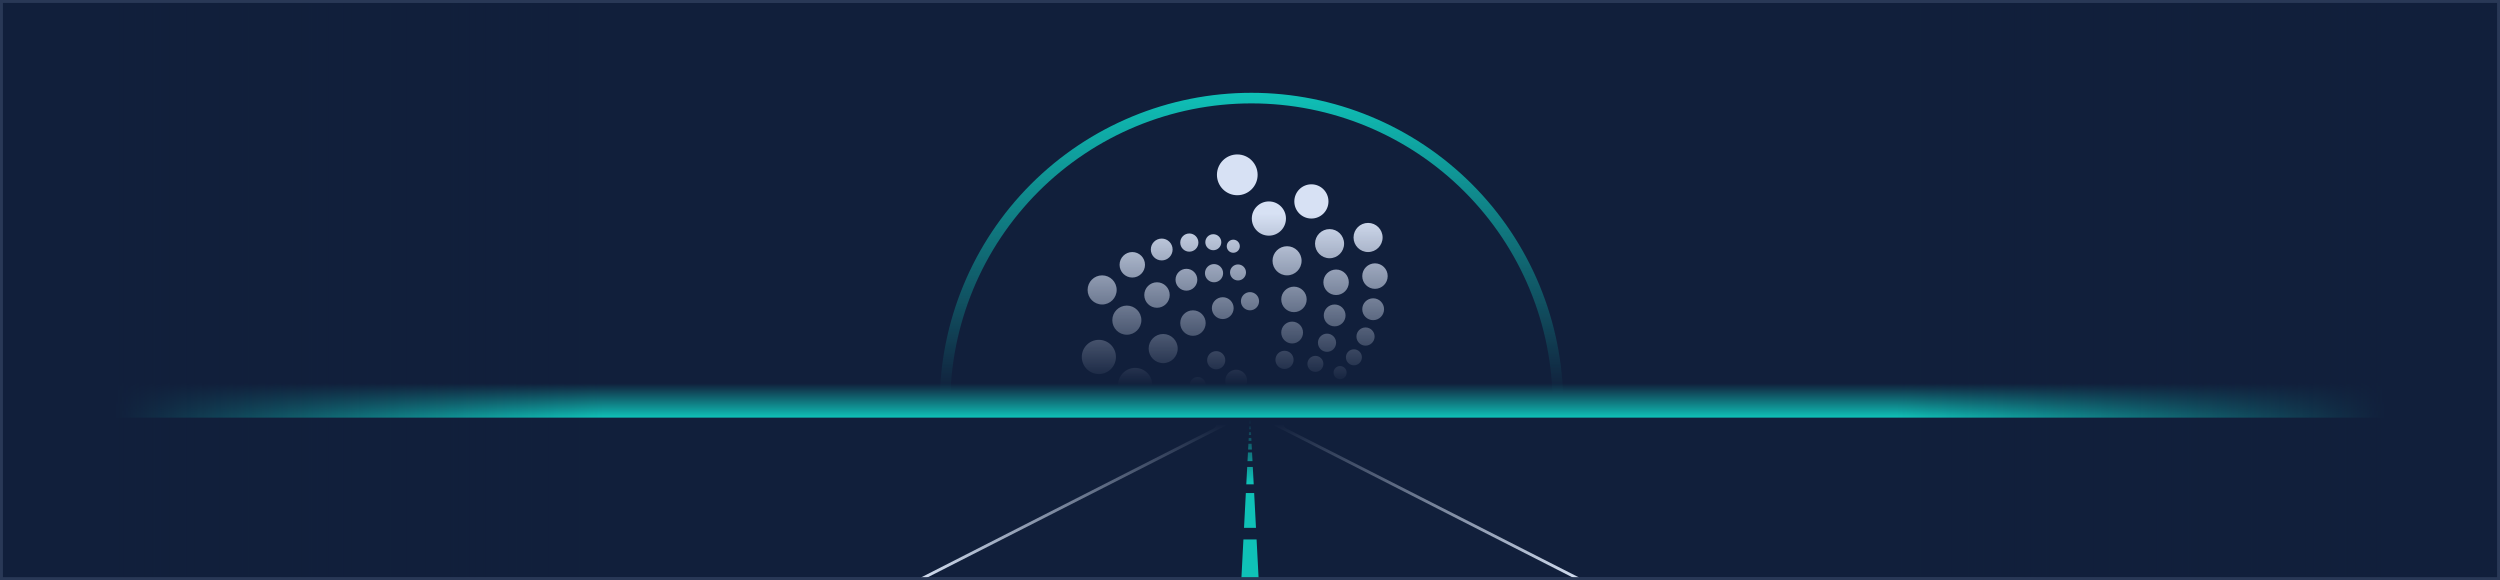<svg width="862" height="200" viewBox="0 0 862 200" fill="none" xmlns="http://www.w3.org/2000/svg">
<g clip-path="url(#clip0_291_2728)">
<rect width="862" height="200" fill="#40A1AC"/>
<path d="M0 0H862V200H0V0Z" fill="#111F3B"/>
<path fill-rule="evenodd" clip-rule="evenodd" d="M861 1H1V199H861V1ZM0 0V200H862V0H0Z" fill="#293856"/>
<path d="M430.92 144H431.08L434 200H428L430.92 144Z" fill="url(#paint0_linear_291_2728)"/>
<path fill-rule="evenodd" clip-rule="evenodd" d="M79.5 143C79.224 143 79 143.224 79 143.5C79 143.776 79.224 144 79.5 144H417.459C419.561 144 420.24 146.828 418.366 147.782L317.546 199.109L318 201H544L544.454 199.109L443.634 147.782C441.76 146.828 442.439 144 444.541 144H782.5C782.776 144 783 143.776 783 143.5C783 143.224 782.776 143 782.5 143H79.5ZM434.428 144.218C434.147 144.075 433.836 144 433.52 144H428.48C428.164 144 427.853 144.075 427.572 144.218L318 200H544L434.428 144.218Z" fill="url(#paint1_linear_291_2728)"/>
<path d="M427 182H435V186H427V182Z" fill="#111F3B"/>
<path d="M427 167H435V170H427V167Z" fill="#111F3B"/>
<path d="M427 159H435V161H427V159Z" fill="#111F3B"/>
<path d="M427 155H435V156H427V155Z" fill="#111F3B"/>
<path d="M427 152H435V153H427V152Z" fill="#111F3B"/>
<path d="M427 150H435V151H427V150Z" fill="#111F3B"/>
<path d="M427 148H435V149H427V148Z" fill="#111F3B"/>
<path d="M427 146H435V147H427V146Z" fill="#111F3B"/>
<path d="M428 144H434V145H428V144Z" fill="#111F3B"/>
<path d="M539 139.5C539 110.989 527.674 83.646 507.514 63.486C487.354 43.326 460.011 32 431.5 32C402.989 32 375.646 43.326 355.486 63.486C335.326 83.646 324 110.989 324 139.5H327.65C327.65 111.957 338.592 85.543 358.067 66.067C377.543 46.592 403.957 35.65 431.5 35.65C459.043 35.65 485.457 46.592 504.933 66.067C524.408 85.543 535.35 111.957 535.35 139.5H539Z" fill="url(#paint2_linear_291_2728)"/>
<path fill-rule="evenodd" clip-rule="evenodd" d="M426.615 67.316C422.741 67.316 419.6 64.167 419.6 60.283C419.6 56.399 422.741 53.25 426.615 53.25C430.489 53.25 433.63 56.399 433.63 60.283C433.63 64.167 430.489 67.316 426.615 67.316ZM431.624 75.354C431.624 78.614 434.26 81.257 437.512 81.257C440.764 81.257 443.4 78.614 443.4 75.354C443.4 72.094 440.764 69.452 437.512 69.452C434.26 69.452 431.624 72.094 431.624 75.354ZM443.776 94.947C441.009 94.947 438.765 92.698 438.765 89.923C438.765 87.149 441.009 84.899 443.776 84.899C446.543 84.899 448.787 87.149 448.787 89.923C448.787 92.698 446.543 94.947 443.776 94.947ZM441.773 103.234C441.773 105.662 443.736 107.63 446.158 107.63C448.579 107.63 450.542 105.662 450.542 103.234C450.542 100.807 448.579 98.839 446.158 98.839C443.736 98.839 441.773 100.807 441.773 103.234ZM445.53 118.432C443.455 118.432 441.772 116.745 441.772 114.665C441.772 112.584 443.455 110.897 445.53 110.897C447.606 110.897 449.288 112.584 449.288 114.665C449.288 116.745 447.606 118.432 445.53 118.432ZM470.834 119.185C469.105 119.185 467.702 117.779 467.702 116.045C467.702 114.311 469.105 112.905 470.834 112.905C472.564 112.905 473.966 114.311 473.966 116.045C473.966 117.779 472.564 119.185 470.834 119.185ZM466.825 125.967C465.303 125.967 464.07 124.73 464.07 123.204C464.07 121.678 465.303 120.441 466.825 120.441C468.347 120.441 469.581 121.678 469.581 123.204C469.581 124.73 468.347 125.967 466.825 125.967ZM439.769 124.082C439.769 125.816 441.171 127.222 442.901 127.222C444.63 127.222 446.032 125.816 446.032 124.082C446.032 122.348 444.63 120.943 442.901 120.943C441.171 120.943 439.769 122.348 439.769 124.082ZM419.349 127.349C417.619 127.349 416.217 125.943 416.217 124.209C416.217 122.475 417.619 121.069 419.349 121.069C421.078 121.069 422.48 122.475 422.48 124.209C422.48 125.943 421.078 127.349 419.349 127.349ZM422.482 131.241C422.482 133.322 424.165 135.009 426.24 135.009C428.316 135.009 429.998 133.322 429.998 131.241C429.998 129.16 428.316 127.473 426.24 127.473C424.165 127.473 422.482 129.16 422.482 131.241ZM431.501 137.396C431.501 139.824 433.464 141.792 435.885 141.792C438.307 141.792 440.27 139.824 440.27 137.396C440.27 134.968 438.307 133 435.885 133C433.464 133 431.501 134.968 431.501 137.396ZM482.985 149.075C479.111 149.075 475.97 145.926 475.97 142.042C475.97 138.158 479.111 135.009 482.985 135.009C486.859 135.009 490 138.158 490 142.042C490 145.926 486.859 149.075 482.985 149.075ZM383.898 156.987C380.023 156.987 376.883 153.838 376.883 149.954C376.883 146.07 380.023 142.921 383.898 142.921C387.772 142.921 390.913 146.07 390.913 149.954C390.913 153.838 387.772 156.987 383.898 156.987ZM458.432 144.052C458.432 147.312 461.068 149.955 464.32 149.955C467.571 149.955 470.207 147.312 470.207 144.052C470.207 140.792 467.571 138.149 464.32 138.149C461.068 138.149 458.432 140.792 458.432 144.052ZM462.066 165.655C458.814 165.655 456.178 163.012 456.178 159.752C456.178 156.492 458.814 153.849 462.066 153.849C465.317 153.849 467.953 156.492 467.953 159.752C467.953 163.012 465.317 165.655 462.066 165.655ZM443.526 142.043C443.526 144.817 445.769 147.066 448.537 147.066C451.304 147.066 453.547 144.817 453.547 142.043C453.547 139.268 451.304 137.019 448.537 137.019C445.769 137.019 443.526 139.268 443.526 142.043ZM446.406 162.764C443.639 162.764 441.395 160.515 441.395 157.74C441.395 154.966 443.639 152.717 446.406 152.717C449.173 152.717 451.417 154.966 451.417 157.74C451.417 160.515 449.173 162.764 446.406 162.764ZM436.51 170.3C436.51 173.075 438.754 175.324 441.521 175.324C444.288 175.324 446.532 173.075 446.532 170.3C446.532 167.526 444.288 165.276 441.521 165.276C438.754 165.276 436.51 167.526 436.51 170.3ZM433.755 157.489C431.333 157.489 429.37 155.521 429.37 153.094C429.37 150.666 431.333 148.698 433.755 148.698C436.176 148.698 438.139 150.666 438.139 153.094C438.139 155.521 436.176 157.489 433.755 157.489ZM428.87 170.174C426.449 170.174 424.486 168.206 424.486 165.778C424.486 163.351 426.449 161.383 428.87 161.383C431.291 161.383 433.254 163.351 433.254 165.778C433.254 168.206 431.291 170.174 428.87 170.174ZM420.227 146.816C420.227 148.896 421.909 150.583 423.985 150.583C426.06 150.583 427.743 148.896 427.743 146.816C427.743 144.735 426.06 143.048 423.985 143.048C421.909 143.048 420.227 144.735 420.227 146.816ZM419.224 163.268C417.149 163.268 415.466 161.581 415.466 159.5C415.466 157.419 417.149 155.732 419.224 155.732C421.3 155.732 422.982 157.419 422.982 159.5C422.982 161.581 421.3 163.268 419.224 163.268ZM417.219 143.047C415.49 143.047 414.088 141.641 414.088 139.907C414.088 138.173 415.49 136.767 417.219 136.767C418.949 136.767 420.351 138.173 420.351 139.907C420.351 141.641 418.949 143.047 417.219 143.047ZM405.444 145.307C405.444 146.833 406.678 148.07 408.2 148.07C409.722 148.07 410.956 146.833 410.956 145.307C410.956 143.781 409.722 142.544 408.2 142.544C406.678 142.544 405.444 143.781 405.444 145.307ZM405.945 140.912C404.699 140.912 403.69 139.9 403.69 138.651C403.69 137.403 404.699 136.39 405.945 136.39C407.19 136.39 408.2 137.403 408.2 138.651C408.2 139.9 407.19 140.912 405.945 140.912ZM410.205 132.748C410.205 134.274 411.439 135.511 412.961 135.511C414.483 135.511 415.717 134.274 415.717 132.748C415.717 131.222 414.483 129.985 412.961 129.985C411.439 129.985 410.205 131.222 410.205 132.748ZM453.548 128.227C452.026 128.227 450.792 126.99 450.792 125.464C450.792 123.938 452.026 122.701 453.548 122.701C455.07 122.701 456.304 123.938 456.304 125.464C456.304 126.99 455.07 128.227 453.548 128.227ZM459.811 128.479C459.811 129.727 460.821 130.739 462.066 130.739C463.312 130.739 464.321 129.727 464.321 128.479C464.321 127.23 463.312 126.218 462.066 126.218C460.821 126.218 459.811 127.23 459.811 128.479ZM409.329 152.466C409.329 154.2 410.731 155.606 412.461 155.606C414.19 155.606 415.592 154.2 415.592 152.466C415.592 150.732 414.19 149.327 412.461 149.327C410.731 149.327 409.329 150.732 409.329 152.466ZM454.424 118.18C454.424 119.914 455.826 121.32 457.555 121.32C459.285 121.32 460.687 119.914 460.687 118.18C460.687 116.446 459.285 115.04 457.555 115.04C455.826 115.04 454.424 116.446 454.424 118.18ZM446.281 69.453C446.281 72.713 448.917 75.355 452.169 75.355C455.421 75.355 458.056 72.713 458.056 69.453C458.056 66.193 455.421 63.55 452.169 63.55C448.917 63.55 446.281 66.193 446.281 69.453ZM458.433 89.043C455.666 89.043 453.422 86.794 453.422 84.019C453.422 81.245 455.666 78.996 458.433 78.996C461.2 78.996 463.444 81.245 463.444 84.019C463.444 86.794 461.2 89.043 458.433 89.043ZM466.701 81.884C466.701 84.658 468.944 86.907 471.712 86.907C474.479 86.907 476.722 84.658 476.722 81.884C476.722 79.109 474.479 76.86 471.712 76.86C468.944 76.86 466.701 79.109 466.701 81.884ZM474.091 99.593C471.67 99.593 469.707 97.625 469.707 95.197C469.707 92.77 471.67 90.802 474.091 90.802C476.513 90.802 478.476 92.77 478.476 95.197C478.476 97.625 476.513 99.593 474.091 99.593ZM469.707 106.625C469.707 108.706 471.389 110.393 473.465 110.393C475.54 110.393 477.223 108.706 477.223 106.625C477.223 104.544 475.54 102.857 473.465 102.857C471.389 102.857 469.707 104.544 469.707 106.625ZM460.188 112.529C458.112 112.529 456.43 110.842 456.43 108.761C456.43 106.68 458.112 104.993 460.188 104.993C462.263 104.993 463.946 106.68 463.946 108.761C463.946 110.842 462.263 112.529 460.188 112.529ZM456.303 97.332C456.303 99.76 458.266 101.728 460.687 101.728C463.109 101.728 465.072 99.76 465.072 97.332C465.072 94.905 463.109 92.937 460.687 92.937C458.266 92.937 456.303 94.905 456.303 97.332ZM425.237 87.159C423.992 87.159 422.983 86.147 422.983 84.898C422.983 83.65 423.992 82.638 425.237 82.638C426.483 82.638 427.492 83.65 427.492 84.898C427.492 86.147 426.483 87.159 425.237 87.159ZM424.109 93.941C424.109 95.467 425.343 96.704 426.865 96.704C428.387 96.704 429.621 95.467 429.621 93.941C429.621 92.415 428.387 91.178 426.865 91.178C425.343 91.178 424.109 92.415 424.109 93.941ZM430.998 107.002C429.268 107.002 427.866 105.596 427.866 103.862C427.866 102.128 429.268 100.723 430.998 100.723C432.728 100.723 434.13 102.128 434.13 103.862C434.13 105.596 432.728 107.002 430.998 107.002ZM417.846 106.249C417.846 108.329 419.529 110.016 421.604 110.016C423.68 110.016 425.362 108.329 425.362 106.249C425.362 104.168 423.68 102.481 421.604 102.481C419.529 102.481 417.846 104.168 417.846 106.249ZM418.599 97.333C416.869 97.333 415.467 95.928 415.467 94.194C415.467 92.46 416.869 91.054 418.599 91.054C420.328 91.054 421.73 92.46 421.73 94.194C421.73 95.928 420.328 97.333 418.599 97.333ZM415.592 83.517C415.592 85.043 416.826 86.28 418.348 86.28C419.87 86.28 421.104 85.043 421.104 83.517C421.104 81.991 419.87 80.754 418.348 80.754C416.826 80.754 415.592 81.991 415.592 83.517ZM410.079 86.781C408.35 86.781 406.948 85.376 406.948 83.642C406.948 81.908 408.35 80.502 410.079 80.502C411.809 80.502 413.211 81.908 413.211 83.642C413.211 85.376 411.809 86.781 410.079 86.781ZM405.32 96.453C405.32 98.534 407.002 100.221 409.078 100.221C411.153 100.221 412.836 98.534 412.836 96.453C412.836 94.372 411.153 92.685 409.078 92.685C407.002 92.685 405.32 94.372 405.32 96.453ZM411.332 115.795C408.911 115.795 406.948 113.827 406.948 111.399C406.948 108.972 408.911 107.004 411.332 107.004C413.754 107.004 415.717 108.972 415.717 111.399C415.717 113.827 413.754 115.795 411.332 115.795ZM396.051 120.189C396.051 122.963 398.294 125.212 401.061 125.212C403.829 125.212 406.072 122.963 406.072 120.189C406.072 117.414 403.829 115.165 401.061 115.165C398.294 115.165 396.051 117.414 396.051 120.189ZM398.931 106.124C396.51 106.124 394.547 104.156 394.547 101.728C394.547 99.3 396.51 97.332 398.931 97.332C401.352 97.332 403.315 99.3 403.315 101.728C403.315 104.156 401.352 106.124 398.931 106.124ZM386.029 91.303C386.029 93.731 387.992 95.699 390.413 95.699C392.835 95.699 394.798 93.731 394.798 91.303C394.798 88.876 392.835 86.908 390.413 86.908C387.992 86.908 386.029 88.876 386.029 91.303ZM380.015 104.993C377.248 104.993 375.005 102.743 375.005 99.969C375.005 97.195 377.248 94.945 380.015 94.945C382.783 94.945 385.026 97.195 385.026 99.969C385.026 102.743 382.783 104.993 380.015 104.993ZM373 123.078C373 126.338 375.636 128.981 378.888 128.981C382.139 128.981 384.775 126.338 384.775 123.078C384.775 119.818 382.139 117.176 378.888 117.176C375.636 117.176 373 119.818 373 123.078ZM388.534 115.417C385.767 115.417 383.524 113.168 383.524 110.394C383.524 107.619 385.767 105.37 388.534 105.37C391.302 105.37 393.545 107.619 393.545 110.394C393.545 113.168 391.302 115.417 388.534 115.417ZM385.526 132.749C385.526 136.009 388.162 138.652 391.414 138.652C394.666 138.652 397.301 136.009 397.301 132.749C397.301 129.489 394.666 126.847 391.414 126.847C388.162 126.847 385.526 129.489 385.526 132.749ZM400.559 89.796C398.483 89.796 396.801 88.109 396.801 86.028C396.801 83.948 398.483 82.261 400.559 82.261C402.634 82.261 404.317 83.948 404.317 86.028C404.317 88.109 402.634 89.796 400.559 89.796Z" fill="url(#paint3_linear_291_2728)"/>
<path d="M0 72H862V144H754.25H646.5H431H215.5H107.75H0V72Z" fill="url(#paint4_linear_291_2728)"/>
<path d="M654 200L654 0L862 2.48038e-06L862 200L654 200Z" fill="url(#paint5_linear_291_2728)"/>
<path d="M208 200L208 0L-2.38498e-06 2.48038e-06L0 200L208 200Z" fill="url(#paint6_linear_291_2728)"/>
<path fill-rule="evenodd" clip-rule="evenodd" d="M861 1H1V199H861V1ZM0 0V200H862V0H0Z" fill="#293856"/>
</g>
<defs>
<linearGradient id="paint0_linear_291_2728" x1="431" y1="144" x2="431" y2="200" gradientUnits="userSpaceOnUse">
<stop stop-color="#0FC1B7" stop-opacity="0"/>
<stop offset="0.397" stop-color="#0FC1B7"/>
</linearGradient>
<linearGradient id="paint1_linear_291_2728" x1="431" y1="144.5" x2="431" y2="201" gradientUnits="userSpaceOnUse">
<stop offset="0.031" stop-color="#D7E2F4" stop-opacity="0"/>
<stop offset="1" stop-color="#D7E2F4"/>
</linearGradient>
<linearGradient id="paint2_linear_291_2728" x1="431.5" y1="32" x2="431.5" y2="247" gradientUnits="userSpaceOnUse">
<stop stop-color="#0FC1B7"/>
<stop offset="0.483" stop-color="#0FC1B7" stop-opacity="0"/>
</linearGradient>
<linearGradient id="paint3_linear_291_2728" x1="431.5" y1="53.25" x2="431.5" y2="175.324" gradientUnits="userSpaceOnUse">
<stop offset="0.167" stop-color="#D7E1F4"/>
<stop offset="0.652" stop-color="#D7E1F4" stop-opacity="0"/>
</linearGradient>
<linearGradient id="paint4_linear_291_2728" x1="431" y1="72" x2="431" y2="144" gradientUnits="userSpaceOnUse">
<stop offset="0.836" stop-color="#0FC1B7" stop-opacity="0"/>
<stop offset="1" stop-color="#0FC1B7"/>
</linearGradient>
<linearGradient id="paint5_linear_291_2728" x1="654" y1="100" x2="862" y2="100" gradientUnits="userSpaceOnUse">
<stop stop-color="#111F3B" stop-opacity="0"/>
<stop offset="0.809" stop-color="#111F3B"/>
</linearGradient>
<linearGradient id="paint6_linear_291_2728" x1="208" y1="100" x2="-1.19249e-06" y2="100" gradientUnits="userSpaceOnUse">
<stop stop-color="#111F3B" stop-opacity="0"/>
<stop offset="0.809" stop-color="#111F3B"/>
</linearGradient>
<clipPath id="clip0_291_2728">
<rect width="862" height="200" fill="white"/>
</clipPath>
</defs>
</svg>
